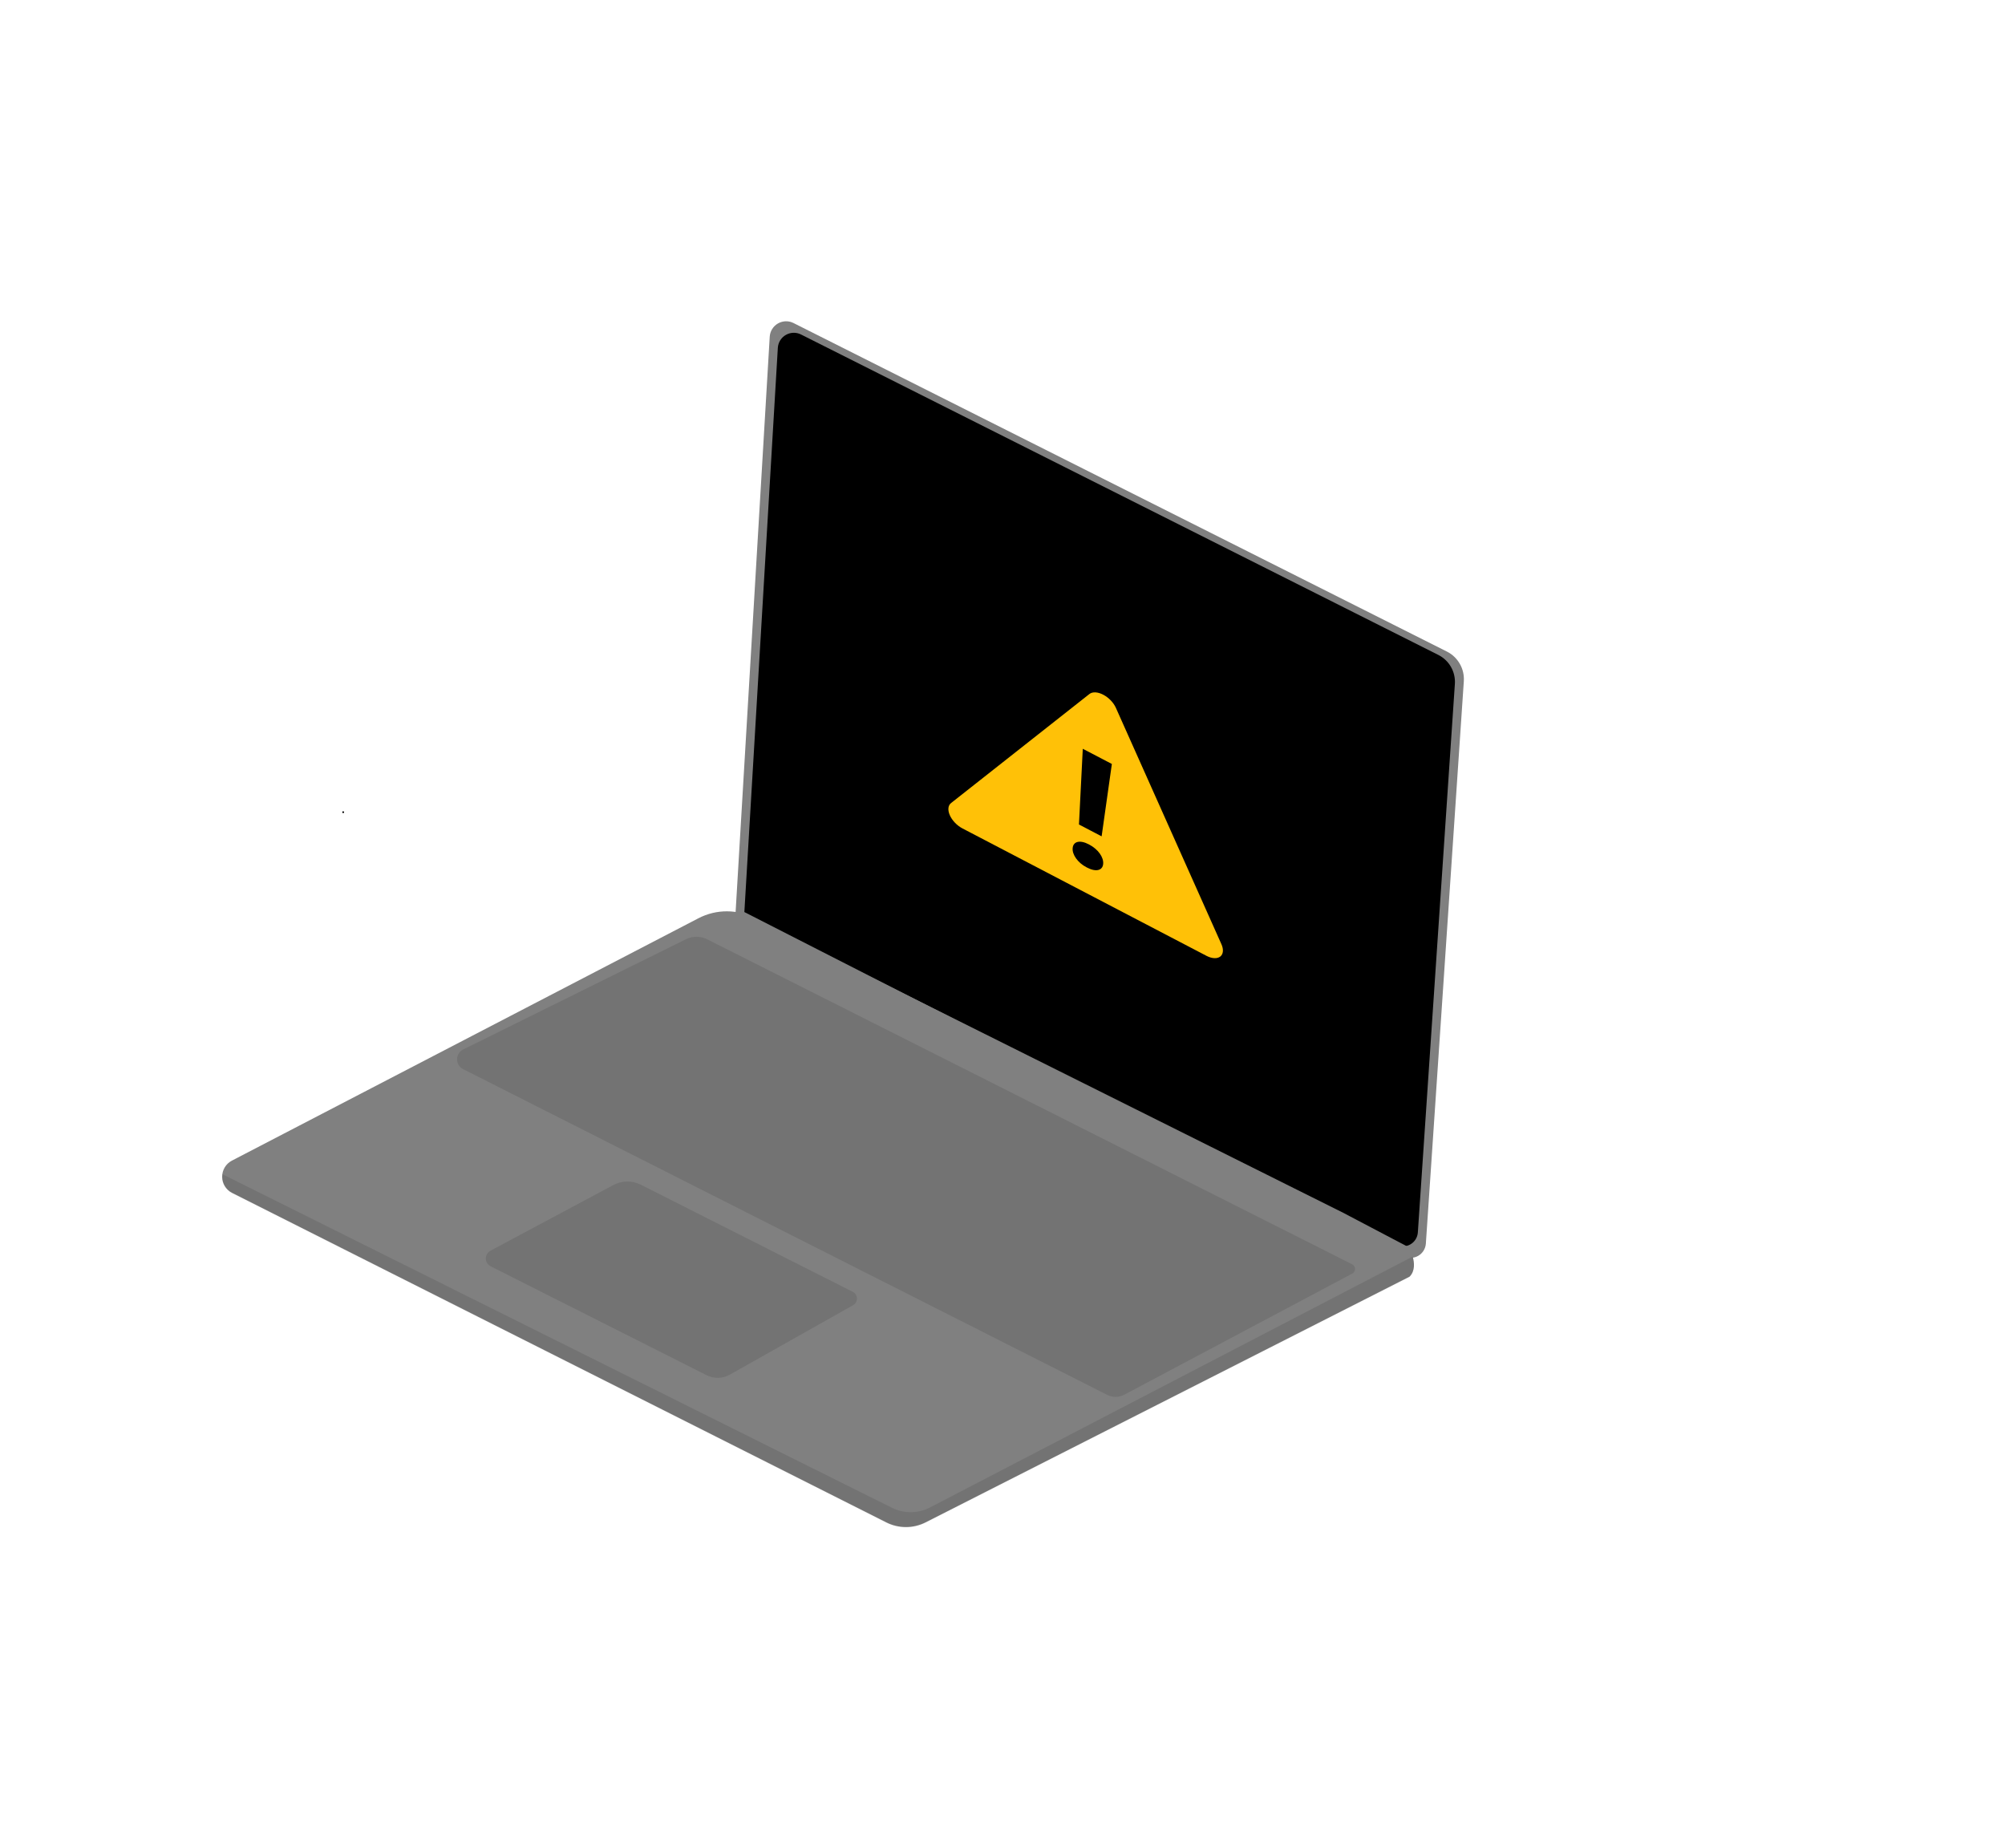 <?xml version="1.0" encoding="UTF-8" standalone="no"?>
<svg
   xmlns:dc="http://purl.org/dc/elements/1.1/"
   xmlns:cc="http://creativecommons.org/ns#"
   xmlns:rdf="http://www.w3.org/1999/02/22-rdf-syntax-ns#"
   xmlns:svg="http://www.w3.org/2000/svg"
   xmlns="http://www.w3.org/2000/svg"
   xmlns:sodipodi="http://sodipodi.sourceforge.net/DTD/sodipodi-0.dtd"
   xmlns:inkscape="http://www.inkscape.org/namespaces/inkscape"
   version="1.1"
   width="567.762"
   height="523.231"
   viewBox="-201.232 27.666 567.762 523.231"
   xml:space="preserve"
   id="svg51"
   sodipodi:docname="laptop.svg"
   inkscape:version="1.0.2 (e86c870879, 2021-01-15)"><sodipodi:namedview
   pagecolor="#ffffff"
   bordercolor="#666666"
   borderopacity="1"
   objecttolerance="10"
   gridtolerance="10"
   guidetolerance="10"
   inkscape:pageopacity="0"
   inkscape:pageshadow="2"
   inkscape:window-width="1366"
   inkscape:window-height="714"
   id="namedview53"
   showgrid="false"
   inkscape:zoom="1.4865664"
   inkscape:cx="518.7077"
   inkscape:cy="171.23651"
   inkscape:window-x="0"
   inkscape:window-y="24"
   inkscape:window-maximized="1"
   inkscape:current-layer="svg51" />
<desc
   id="desc2">Created with Fabric.js 4.6.0</desc>
<defs
   id="defs4">
<clipPath
   id="id1"><path
     d="M 112.5 121 L 262.5 121 L 262.5 254 L 112.5 254 Z M 112.5 121 "
     clip-rule="nonzero"
     id="path219" /></clipPath></defs>



<g
   transform="matrix(0.51 0 0 0.51 110.16 251.23)"
   id="TnU2xKDW-mP8DCgQ1q-om"
   style="fill:#808080">
<path
   style="stroke:none;stroke-width:1;stroke-dasharray:none;stroke-linecap:butt;stroke-dashoffset:0;stroke-linejoin:miter;stroke-miterlimit:4;fill:#808080;fill-rule:nonzero;opacity:1"
   vector-effect="non-scaling-stroke"
   transform=" translate(-771.15, -375.58)"
   d="M 601.167 116.562 L 963.942 298.951 C 970.109 302.052 973.817 308.546 973.352 315.433 L 952.275 627.638 C 952.083 630.482 950.478 633.04 948.001 634.451 C 945.524 635.862 942.504 635.937 939.96 634.651 L 568.913 445.287 L 587.962 124.173 C 588.144 121.108 589.854 118.341 592.514 116.808 C 595.173 115.276 598.425 115.183 601.167 116.562 Z"
   stroke-linecap="round"
   id="path15" />
</g>
<g
   transform="matrix(0.51 0 0 0.51 110.16 251.23)"
   id="7H-guYMvT6AipZKDTlZ-G"
   style="fill:#000000">
<path
   style="stroke:none;stroke-width:1;stroke-dasharray:none;stroke-linecap:butt;stroke-dashoffset:0;stroke-linejoin:miter;stroke-miterlimit:4;fill:#000000;fill-rule:nonzero;opacity:1"
   vector-effect="non-scaling-stroke"
   transform=" translate(-771.15, -375.58)"
   d="M 605.342 122.924 L 959.206 300.833 C 965.222 303.858 968.839 310.193 968.385 316.911 L 947.826 621.446 C 947.639 624.221 946.073 626.716 943.657 628.093 C 941.241 629.469 938.295 629.542 935.814 628.287 L 573.88 443.575 L 592.462 130.348 C 592.639 127.359 594.307 124.659 596.901 123.164 C 599.495 121.669 602.667 121.579 605.342 122.924 Z"
   stroke-linecap="round"
   id="path18" />
</g>
<g
   transform="matrix(0.51 0 0 0.51 110.16 251.23)"
   id="cMLWK2rhFZTtqpHlD0Xc4"
   style="fill:#000000">
<path
   style="stroke:none;stroke-width:1;stroke-dasharray:none;stroke-linecap:butt;stroke-dashoffset:0;stroke-linejoin:miter;stroke-miterlimit:4;fill:#000000;fill-rule:nonzero;opacity:1"
   vector-effect="non-scaling-stroke"
   transform=" translate(-771.15, -375.58)"
   d="M 620.851 146.554 L 941.618 307.824 C 947.071 310.566 950.349 316.308 949.938 322.398 L 931.302 598.45 C 931.132 600.965 929.713 603.228 927.523 604.475 C 925.332 605.722 922.662 605.789 920.413 604.651 L 592.331 437.215 L 609.174 153.284 C 609.335 150.575 610.847 148.128 613.199 146.772 C 615.55 145.417 618.426 145.335 620.851 146.554 Z"
   stroke-linecap="round"
   id="path21" />
</g>
<g
   transform="matrix(0.51 0 0 0.51 30.42 372.87)"
   id="XydcgQBwGEhqCp5ZxPW3J"
   style="fill:#808080">
<path
   style="stroke:none;stroke-width:1;stroke-dasharray:none;stroke-linecap:butt;stroke-dashoffset:0;stroke-linejoin:miter;stroke-miterlimit:4;fill:#808080;fill-rule:nonzero;opacity:1"
   vector-effect="non-scaling-stroke"
   transform=" translate(-615.18, -613.51)"
   d="M 289.867 598.911 L 653.105 781.842 C 659.96 785.29 668.045 785.279 674.891 781.814 L 943.605 645.406 C 946.755 642.256 946.315 637.586 945.308 634.08 C 944.819 632.383 944.153 630.742 943.321 629.184 L 906.703 609.924 L 598.832 456.315 L 580.437 446.55 C 570.553 441.316 558.728 441.268 548.802 446.422 L 289.753 580.985 C 286.393 582.723 284.292 586.199 284.316 589.983 C 284.34 593.766 286.485 597.216 289.867 598.911 Z"
   stroke-linecap="round"
   id="path24" />
</g>
<g
   transform="matrix(0.51 0 0 0.51 30.41 410.13)"
   id="vpSCThi43HmE4RWCpvfI5">
<path
   style="stroke: none; stroke-width: 1; stroke-dasharray: none; stroke-linecap: butt; stroke-dashoffset: 0; stroke-linejoin: miter; stroke-miterlimit: 4; fill: rgb(0,0,0); fill-rule: nonzero; opacity: 0.1;"
   vector-effect="non-scaling-stroke"
   transform=" translate(-615.18, -686.36)"
   d="M 289.867 598.911 L 653.105 781.842 C 659.96 785.29 668.045 785.279 674.891 781.814 L 943.605 645.406 C 946.755 642.256 946.315 637.586 945.308 634.08 L 677.397 773.334 C 670.766 776.781 662.887 776.848 656.198 773.516 L 284.445 588.308 C 283.728 592.65 285.927 596.951 289.867 598.911 Z"
   stroke-linecap="round"
   id="path27" />
</g>
<g
   transform="matrix(0.51 0 0 0.51 -11.11 390)"
   id="BfnUU3oGeXLXWqEonHCuQ">
<path
   style="stroke: none; stroke-width: 1; stroke-dasharray: none; stroke-linecap: butt; stroke-dashoffset: 0; stroke-linejoin: miter; stroke-miterlimit: 4; fill: rgb(0,0,0); fill-rule: nonzero; opacity: 0.1;"
   vector-effect="non-scaling-stroke"
   transform=" translate(-533.97, -647)"
   d="M 634.638 653.721 L 517.003 594.276 C 512.196 591.847 506.508 591.912 501.759 594.449 L 433.518 630.907 C 431.911 631.765 430.915 633.448 430.937 635.27 C 430.958 637.092 431.993 638.75 433.62 639.571 L 553.561 700.054 C 557.606 702.093 562.401 701.983 566.347 699.76 L 634.86 661.161 C 636.221 660.394 637.045 658.935 636.998 657.374 C 636.951 655.812 636.042 654.405 634.638 653.721 Z"
   stroke-linecap="round"
   id="path30" />
</g>
<g
   transform="matrix(0.51 0 0 0.51 55.34 358.05)"
   id="cXWp631eEE193dnbFVD_n"
   style="fill:#000000">
<path
   style="stroke:none;stroke-width:1;stroke-dasharray:none;stroke-linecap:butt;stroke-dashoffset:0;stroke-linejoin:miter;stroke-miterlimit:4;fill:#000000;fill-rule:nonzero;opacity:0.1"
   vector-effect="non-scaling-stroke"
   transform=" translate(-663.93, -584.52)"
   d="M 911.687 643.779 L 785.101 711.028 C 782.145 712.598 778.61 712.634 775.623 711.123 L 417.963 530.253 C 415.908 529.214 414.616 527.103 414.626 524.799 C 414.635 522.496 415.945 520.396 418.01 519.374 L 541.624 458.191 C 545.401 456.322 549.838 456.338 553.602 458.234 L 911.631 638.626 C 912.599 639.114 913.215 640.101 913.227 641.185 C 913.238 642.27 912.644 643.27 911.687 643.779 Z"
   stroke-linecap="round"
   id="path33" />
</g>




<g
   transform="matrix(0.51 0 0 0.51 -104.05 257.63)"
   id="s_SyN87o8HgwgEUNA3w_x">
<path
   style="stroke: rgb(0,0,0); stroke-width: 1; stroke-dasharray: none; stroke-linecap: round; stroke-dashoffset: 0; stroke-linejoin: round; stroke-miterlimit: 10; fill: none; fill-rule: nonzero; opacity: 1;"
   vector-effect="non-scaling-stroke"
   transform=" translate(-1.18, -188.09)"
   d="M 1.178 188.09 L 1.18 188.09"
   stroke-linecap="round"
   id="path48" />
</g>
<g
   id="g241"
   transform="matrix(0.521,0.272,-0.04,0.421,15.854,126.538)"
   inkscape:transform-center-x="1.8417671"
   inkscape:transform-center-y="15.20052"><g
     clip-path="url(#id1)"
     id="g226"
     transform="translate(3.81,-12.43)"><path
       fill="#ffc107"
       d="M 253.797,253.984 H 121.203 c -2.973,0 -5.707,-1.59 -7.188,-4.164 -1.473,-2.578 -1.465,-5.75 0.031,-8.316 l 66.297,-116.184 c 1.484,-2.551 4.211,-4.117 7.156,-4.117 2.945,0 5.672,1.566 7.16,4.117 l 66.297,116.184 c 1.496,2.566 1.504,5.738 0.031,8.316 -1.477,2.574 -4.223,4.164 -7.191,4.164 z m 0,0"
       fill-opacity="1"
       fill-rule="nonzero"
       id="path224" /></g><path
     fill="#000000"
     d="m 183.021,217.246 c 0,-1.113 0.195,-2.137 0.594,-3.094 0.391,-0.945 0.949,-1.766 1.672,-2.457 0.707,-0.695 1.582,-1.238 2.586,-1.629 1.008,-0.383 2.145,-0.586 3.414,-0.586 1.266,0 2.41,0.203 3.43,0.586 1.035,0.391 1.91,0.934 2.617,1.629 0.727,0.691 1.285,1.512 1.672,2.457 0.398,0.957 0.594,1.98 0.594,3.094 0,1.121 -0.195,2.145 -0.594,3.074 -0.391,0.934 -0.949,1.738 -1.672,2.438 -0.707,0.691 -1.582,1.23 -2.617,1.629 -1.02,0.379 -2.164,0.57 -3.43,0.57 -1.273,0 -2.406,-0.191 -3.414,-0.574 -1.004,-0.398 -1.879,-0.941 -2.586,-1.629 -0.727,-0.699 -1.285,-1.504 -1.672,-2.438 -0.398,-0.93 -0.594,-1.953 -0.594,-3.07 m 14.422,-17.184 H 185.122 l -1.742,-49.797 h 15.801 z m 0,0"
     fill-opacity="1"
     fill-rule="nonzero"
     id="path228" /></g></svg>
